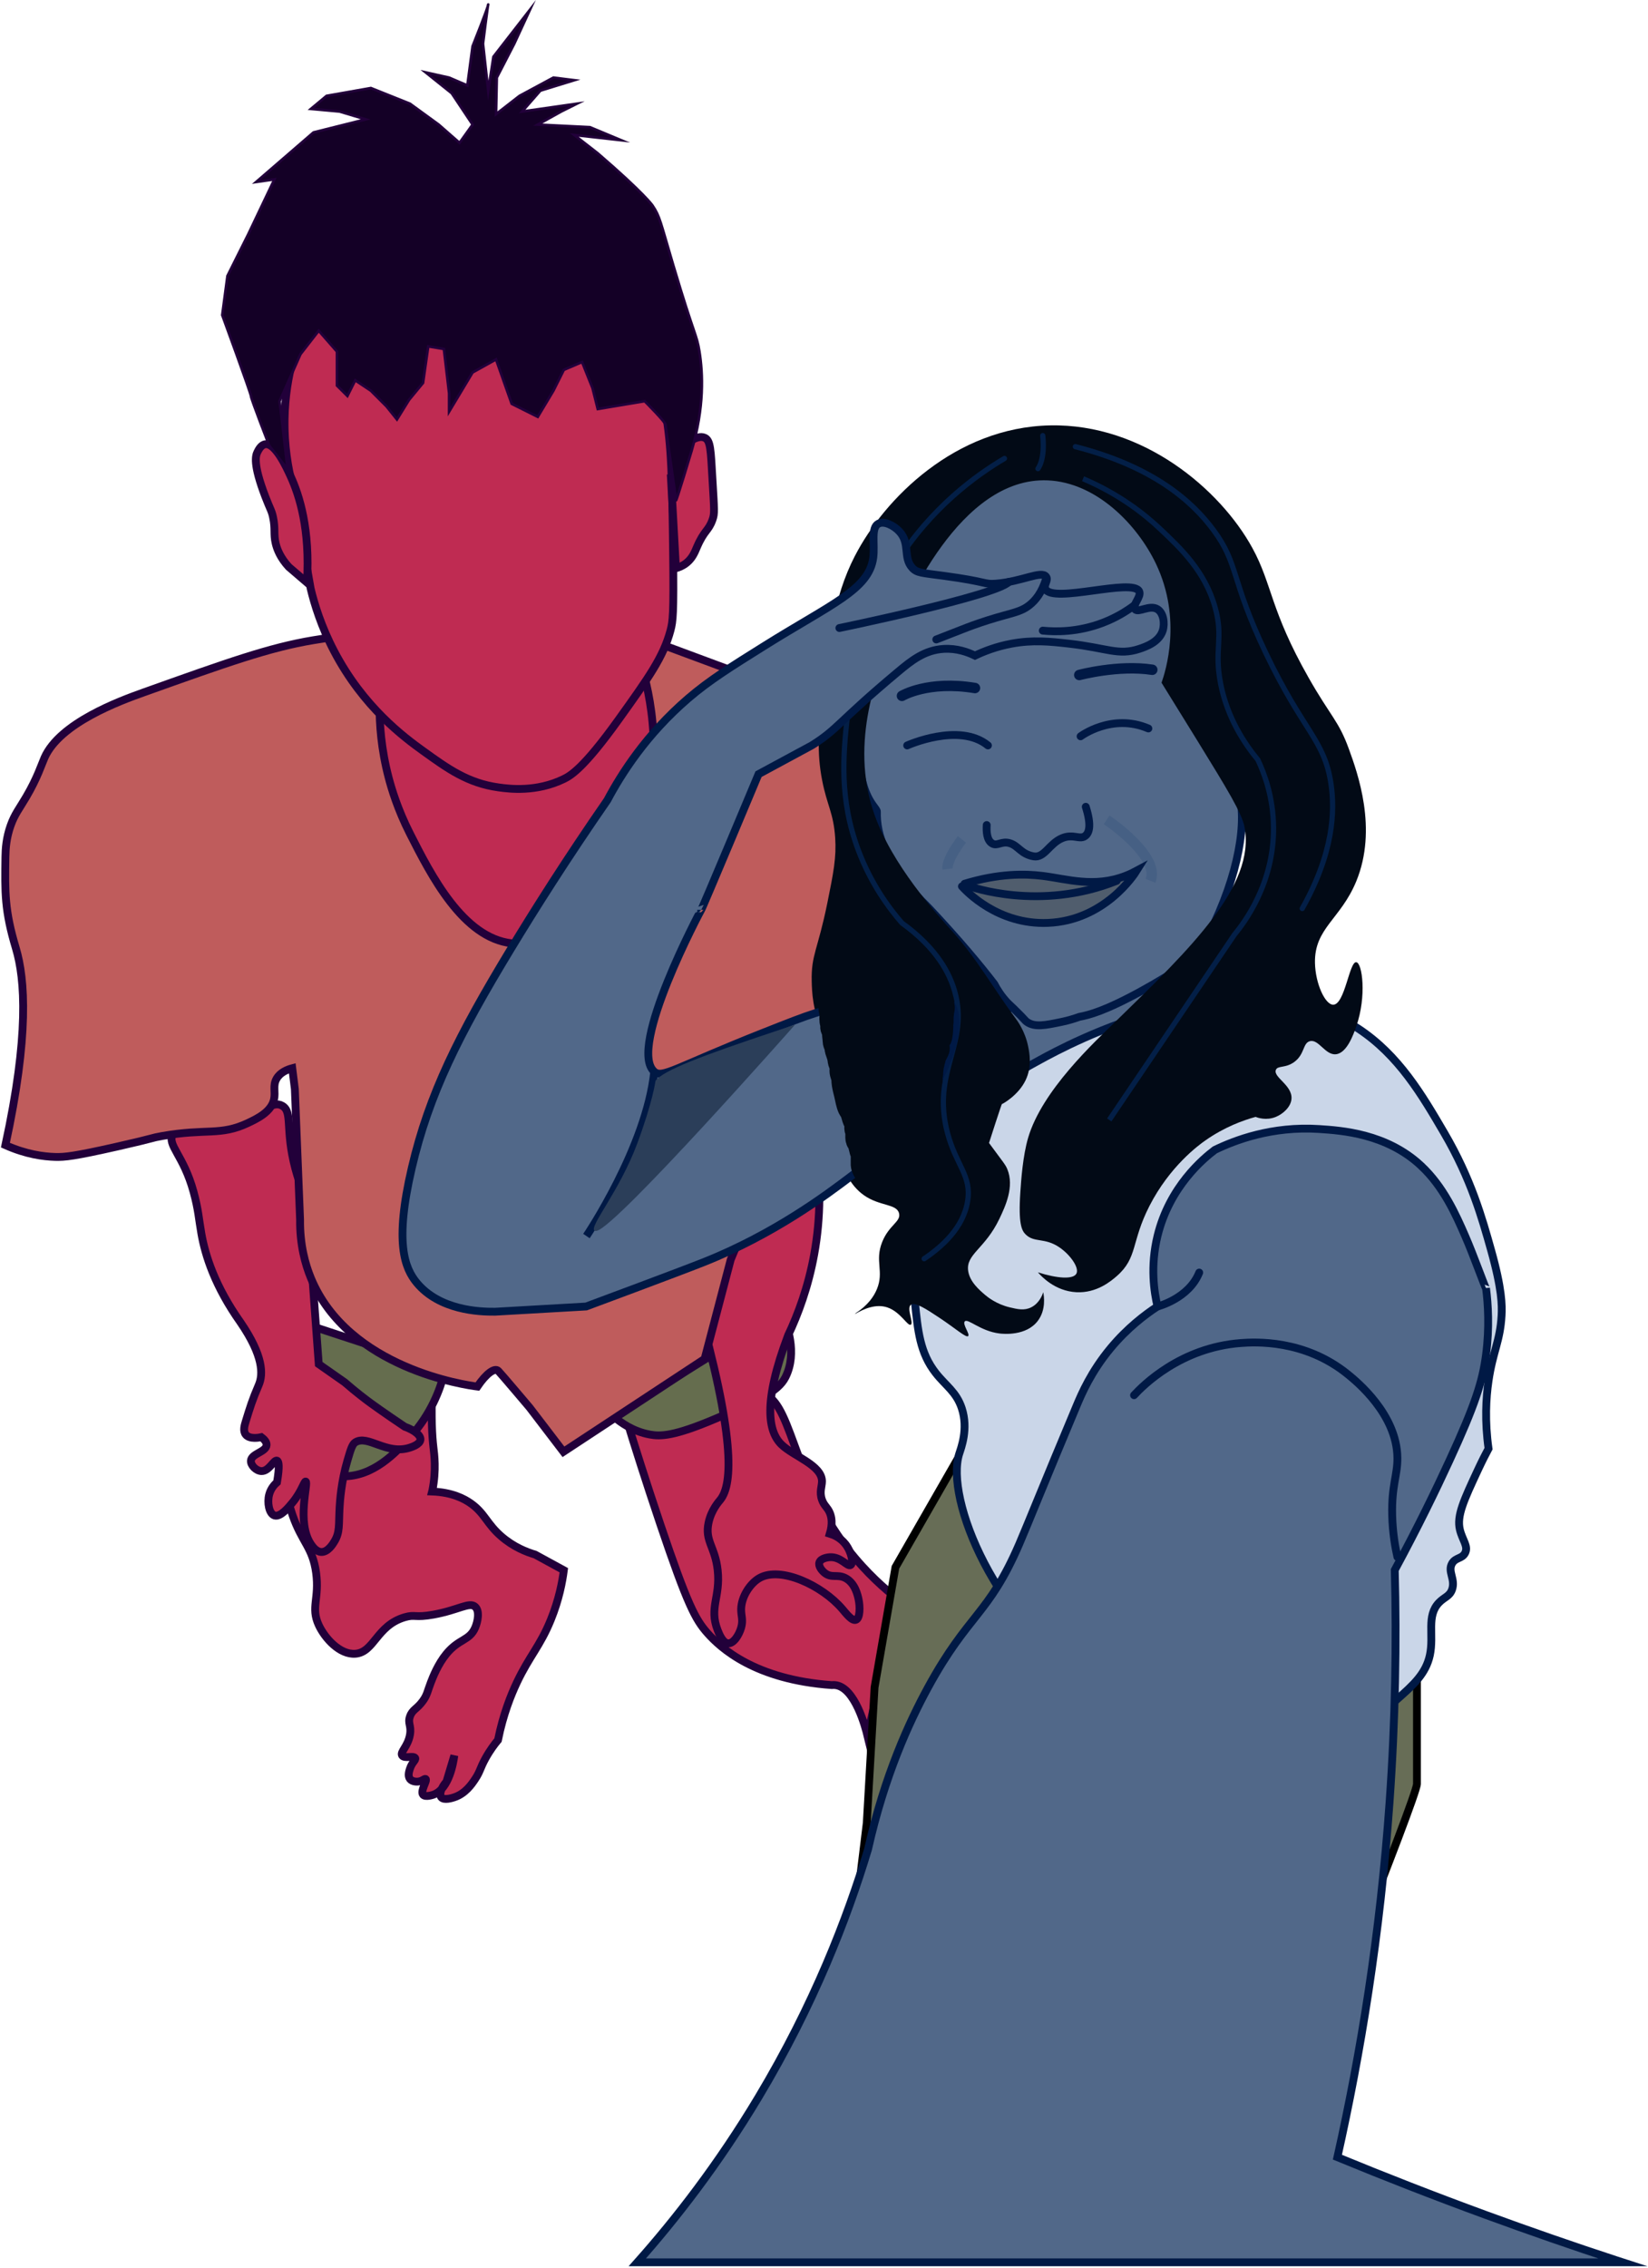 <svg width="632" height="869" viewBox="0 0 632 869" fill="none" xmlns="http://www.w3.org/2000/svg">
<path d="M165.728 532.24C165.328 543.31 165.688 550.2 166.228 554.74C166.518 557.18 167.378 563.33 165.828 571.1C165.788 571.3 165.758 571.46 165.728 571.57C173.318 571.88 177.958 574.24 180.728 576.24C185.918 579.97 186.708 583.95 192.228 588.74C196.948 592.84 201.948 594.77 205.228 595.74C210.115 598.407 213.782 600.407 216.228 601.74C215.668 606.06 214.418 612.91 211.228 620.74C207.118 630.83 203.028 634.61 198.228 644.74C195.968 649.51 192.978 656.89 190.978 666.81C189.768 668.26 187.968 670.6 186.228 673.74C184.048 677.66 184.238 678.71 182.228 681.74C180.868 683.79 178.458 687.33 174.228 688.74C173.468 688.99 170.278 690.05 169.228 688.74C168.368 687.67 169.098 685.2 171.228 682.74C172.228 679.41 173.228 676.07 174.228 672.74C173.888 675.3 172.288 685.55 166.228 687.74C166.018 687.82 163.118 688.83 162.228 687.74C161.078 686.33 163.998 682.3 163.228 681.74C162.808 681.44 161.988 682.61 160.228 682.74C159.958 682.76 158.128 682.87 157.228 681.74C156.288 680.56 156.918 678.68 157.228 677.74C158.048 675.27 159.568 674.49 159.228 673.74C158.718 672.61 155.138 674.06 154.228 672.74C153.308 671.42 156.458 669.29 157.228 664.74C157.828 661.2 156.268 660.48 157.228 657.74C158.168 655.05 159.938 654.96 162.228 651.74C163.878 649.42 163.918 648.12 165.228 644.74C166.008 642.72 167.948 637.71 171.228 633.74C176.048 627.9 180.048 628.79 182.228 623.74C183.218 621.43 184.048 617.39 182.228 615.74C180.018 613.74 175.818 617.01 166.228 618.74C158.978 620.05 159.278 618.56 155.228 619.74C144.358 622.91 143.548 633.24 136.228 633.74C130.308 634.15 124.578 627.82 122.228 622.74C119.078 615.94 122.558 612.63 121.228 602.74C119.918 593 115.868 591.16 112.228 580.74C110.208 574.97 108.138 566.06 109.228 553.74C111.588 555.34 122.868 562.64 137.228 559.74C150.728 557.02 161.718 546.34 165.728 532.24Z" fill="#BF2B52" stroke="#22003A" stroke-width="3" stroke-miterlimit="10"/>
<path d="M240.229 543.74C243.229 553.56 247.609 567.47 253.229 584.12C263.649 614.96 266.689 620.6 271.229 625.74C276.369 631.56 289.529 643.65 318.979 645.75C319.409 645.7 319.829 645.7 320.229 645.74C327.949 646.48 331.979 662.31 332.679 665.19L344.229 612.74C339.639 609.16 332.359 602.92 325.229 593.74C302.779 564.84 303.899 535.35 291.229 533.74C284.109 532.83 282.029 541.93 268.229 545.74C257.539 548.69 247.419 546.37 240.229 543.74Z" fill="#BF2B52" stroke="#22003A" stroke-width="3" stroke-miterlimit="10"/>
<path d="M121.229 508.74L146.969 517.18L170.229 526.74C168.799 532.14 165.459 541.78 157.229 550.74C151.859 556.59 143.189 566.02 131.229 565.74C119.629 565.47 108.729 556.14 103.229 542.74L121.229 508.74Z" fill="#656D4E" stroke="#22003A" stroke-width="3" stroke-miterlimit="10"/>
<path d="M235.229 542.74C238.069 545.21 242.799 548.56 249.229 549.74C253.269 550.48 258.419 550.45 274.229 543.74C290.289 536.92 298.329 533.51 301.229 527.74C305.939 518.39 301.839 507.5 299.659 502.75L235.229 542.74Z" fill="#656D4E" stroke="#22003A" stroke-width="3" stroke-miterlimit="10"/>
<path d="M66.228 434.74C64.058 438.88 70.378 442.65 74.228 456.74C76.138 463.75 76.218 467.04 77.228 472.74C78.708 481.12 82.378 492.82 92.228 506.74C101.008 519.56 100.998 526.63 99.228 530.74C96.758 536.48 95.918 539.24 94.228 544.74C93.758 546.26 93.148 548.36 94.228 549.74C95.758 551.7 99.618 550.88 100.228 550.74C101.258 551.51 102.288 552.56 102.228 553.74C102.088 556.42 96.458 557.01 96.228 559.74C96.078 561.51 98.228 563.66 100.228 563.74C103.218 563.86 105.008 559.29 106.228 559.74C106.938 560 107.278 561.88 106.228 568.05C105.418 568.75 103.868 570.3 103.228 572.74C102.408 575.86 103.188 580.05 105.228 580.74C107.508 581.51 110.658 577.66 112.228 575.74C115.728 571.46 116.638 567.59 117.228 567.74C118.408 568.04 113.588 583.32 119.228 591.74C119.818 592.62 121.238 594.67 123.228 594.74C125.758 594.82 127.678 591.66 128.228 590.74C130.408 587.14 129.868 584.44 130.228 577.74C130.358 575.38 130.838 567.88 133.228 559.74C134.448 555.58 135.058 553.5 136.228 552.74C141.028 549.63 148.228 557.72 157.228 554.74C158.058 554.47 161.038 553.48 161.228 551.74C161.418 550.08 159.028 548.12 155.228 546.74C147.168 541.35 142.238 537.75 142.238 537.75C139.828 535.99 136.518 533.45 132.638 530.1L132.238 529.75C128.908 527.42 125.568 525.08 122.238 522.75L119.238 481.75C119.588 477.57 119.728 471.22 118.238 463.75C116.798 456.5 115.278 455.48 113.238 447.75C109.248 432.6 112.368 426.15 108.238 423.75C104.538 421.6 101.218 426.32 89.238 429.75C75.258 433.75 68.438 430.56 66.238 434.75L66.228 434.74Z" fill="#BF2B52" stroke="#22003A" stroke-width="3" stroke-miterlimit="10"/>
<path d="M267.229 498.74C281.719 549.74 281.159 568.64 276.229 574.74C275.549 575.58 272.769 578.67 271.729 583.51C270.209 590.56 274.249 592.71 275.229 601.74C276.349 612.05 271.829 616.03 275.229 624.74C275.839 626.3 277.179 629.62 279.229 629.74C281.369 629.87 283.449 626.47 284.229 623.74C285.079 620.76 284.189 619.19 284.229 616.65C284.309 611.85 287.679 606.77 291.229 604.74C299.339 600.1 315.229 607.53 322.959 616.53C324.439 618.25 326.709 621.29 328.229 620.74C329.869 620.15 329.879 615.68 329.229 612.74C328.899 611.24 327.889 606.64 324.229 604.74C321.129 603.13 318.899 604.91 316.229 602.74C315.149 601.86 313.759 600.15 314.229 598.74C314.829 596.96 318.049 596.75 318.229 596.74C322.579 596.51 324.989 600.54 326.229 599.74C327.379 599 326.549 594.72 324.229 591.74C322.219 589.16 319.549 588.14 318.229 587.74C319.399 583.85 318.889 581.31 318.229 579.74C317.309 577.55 316.059 577.09 315.229 574.74C314.159 571.73 315.209 569.64 315.229 567.74C315.309 561.46 304.259 558.07 299.659 553.54C294.699 548.65 292.409 537.69 302.229 511.74C306.069 503.63 309.959 493.2 312.229 480.74C317.619 451.18 310.899 426.65 306.229 413.74L267.229 498.74Z" fill="#BF2B52" stroke="#22003A" stroke-width="3" stroke-miterlimit="10"/>
<path d="M120.078 245.35C103.308 248.14 87.228 253.88 55.078 265.35C45.898 268.62 22.978 277.03 17.078 290.35C15.958 292.88 14.348 298.08 10.078 305.35C7.418 309.89 5.648 311.95 4.078 316.35C2.388 321.1 2.128 325.25 2.078 328.35C1.868 342.11 1.768 348.99 6.078 363.35C9.678 375.35 11.168 396.91 2.078 438.83C10.068 442.39 16.698 443.21 21.078 443.35C24.808 443.46 28.398 443.12 45.078 439.35C60.028 435.97 57.688 436.12 62.078 435.35C79.218 432.33 84.438 435.37 95.078 430.35C98.748 428.62 103.998 426.06 105.078 421.35C105.748 418.44 104.508 416.07 106.078 413.35C107.478 410.93 110.148 409.87 112.078 409.35L113.078 417.35C113.748 434.02 114.408 450.68 115.078 467.35C114.968 477.03 117.068 484.51 119.218 489.74C133.538 524.54 179.108 530.86 183.078 531.35C186.508 526.28 189.738 524.01 191.078 525.35C192.078 526.35 203.078 539.35 203.078 539.35L216.078 556.35C234.128 544.48 252.178 532.61 270.218 520.74C273.548 508.07 276.888 495.41 280.218 482.74C293.168 451.61 306.118 420.48 319.078 389.35C344.958 360.75 350.508 321.61 334.078 293.35C319.778 268.75 293.908 261.13 287.078 259.35C275.748 255.15 264.428 250.94 253.098 246.74C222.958 241.82 173.028 236.53 120.078 245.35Z" fill="#BF5C5C" stroke="#22003A" stroke-width="3" stroke-miterlimit="10"/>
<path d="M145.438 269.41L145.558 270.37C145.518 277.41 146.158 287.05 149.058 298.07C150.068 301.92 152.428 310.04 157.228 319.48C165.288 335.35 177.508 359.42 196.228 361.48C217.598 363.83 235.248 336.15 238.228 331.48C257.568 301.16 249.248 266.85 246.788 257.92" fill="#BF2B52"/>
<path d="M145.438 269.41L145.558 270.37C145.518 277.41 146.158 287.05 149.058 298.07C150.068 301.92 152.428 310.04 157.228 319.48C165.288 335.35 177.508 359.42 196.228 361.48C217.598 363.83 235.248 336.15 238.228 331.48C257.568 301.16 249.248 266.85 246.788 257.92" stroke="#22003A" stroke-width="3" stroke-miterlimit="10"/>
<path d="M112.139 138.56C110.659 144.28 109.289 151.76 109.139 160.56C108.959 170.89 110.509 179.56 112.139 185.87L119.139 225.56C120.569 231.51 123.169 240.07 128.139 249.56C139.379 271.03 155.029 282.56 162.229 287.75C171.799 294.64 179.409 300.11 191.229 301.75C195.399 302.33 205.659 303.62 216.139 298.56C218.769 297.29 223.799 294.47 237.229 275.75C248.689 259.77 254.419 251.78 257.139 241.56C258.069 238.05 258.409 235.33 258.139 212.56C257.809 184.66 257.589 170.44 255.139 157.56C252.089 141.55 250.569 133.55 246.139 127.56C227.399 102.23 182.819 108.61 176.139 109.56C153.779 112.76 146.439 127.82 135.139 124.56C131.519 123.51 131.309 121.73 128.229 121.75C121.349 121.8 115.809 130.77 112.139 138.56Z" fill="#BF2B52" stroke="#22003A" stroke-width="3" stroke-miterlimit="10"/>
<path d="M111.468 182.56C109.888 179.1 105.568 169.67 101.718 170.24C100.078 170.48 99.109 172.45 98.719 173.24C98.038 174.61 96.948 177.78 101.718 190.24C103.708 195.43 104.148 195.55 104.718 198.24C105.678 202.79 104.848 204.57 105.718 208.24C106.258 210.51 107.498 213.72 110.718 217.24L117.718 223.24C118.998 202.83 114.808 189.86 111.468 182.56Z" fill="#BF2B52" stroke="#22003A" stroke-width="3" stroke-miterlimit="10"/>
<path d="M257.529 181.61C257.699 180.3 258.959 171.56 265.569 168.47C266.849 167.87 268.639 167.03 270.229 167.75C272.499 168.78 272.559 172.17 273.229 183.75C273.919 195.68 274.119 196.71 273.229 199.2C271.679 203.56 270.129 203.01 267.229 209.75C266.449 211.56 265.579 213.89 263.229 215.75C261.779 216.89 260.289 217.45 259.229 217.75C258.559 205.75 257.899 193.75 257.229 181.75" fill="#BF2B52"/>
<path d="M257.529 181.61C257.699 180.3 258.959 171.56 265.569 168.47C266.849 167.87 268.639 167.03 270.229 167.75C272.499 168.78 272.559 172.17 273.229 183.75C273.919 195.68 274.119 196.71 273.229 199.2C271.679 203.56 270.129 203.01 267.229 209.75C266.449 211.56 265.579 213.89 263.229 215.75C261.779 216.89 260.289 217.45 259.229 217.75C258.559 205.75 257.899 193.75 257.229 181.75" stroke="#22003A" stroke-width="3" stroke-miterlimit="10"/>
<path d="M110.229 179.74C110.229 178.74 107.229 153.74 107.229 153.74L115.229 135.74L122.229 126.74L129.229 134.74V147.76L133.229 151.74L136.229 145.74L142.229 149.74L148.229 155.74L152.229 160.74L156.869 153.24L162.229 146.74L164.229 132.74L170.229 133.74L172.229 150.74V157.74L181.229 142.74L190.229 137.74L196.229 154.74L206.229 159.74L212.229 149.74L216.229 141.74L223.229 138.74L227.229 148.74L229.229 156.74L247.229 153.74C247.229 153.74 255.229 161.74 255.229 162.74C255.229 163.74 259.229 190.74 259.229 191.74C259.229 192.74 265.229 172.74 265.229 172.74C270.189 155.95 269.549 143.03 268.229 134.74C267.139 127.89 266.389 129.21 258.229 101.74C253.189 84.77 253.099 83 250.229 78.74C250.229 78.74 247.149 74.16 229.229 58.74L220.229 51.74L238.229 53.74L226.229 48.74L206.229 47.74L215.229 42.74L221.229 39.74L200.229 42.74L207.229 34.74L220.229 30.74L212.229 29.74L199.229 36.74L190.229 43.74L190.519 29.74L197.229 16.74L203.229 3.74L189.229 21.74L187.229 34.74L185.229 16.74C185.229 16.74 187.229 0.74 187.229 1.74C187.229 2.74 181.229 17.74 181.229 17.74L179.229 32.74L172.229 29.74L163.229 27.74L173.229 35.74L181.229 47.74L176.229 54.74L168.229 47.74L157.229 39.74L142.229 33.74L125.229 36.74L119.229 41.74L130.229 42.74L140.229 45.74L120.229 50.74L98.228 69.74L105.229 68.74L95.228 89.74L87.228 105.74L85.228 120.74C85.228 120.74 96.228 150.74 96.228 151.74C96.228 152.74 103.229 170.74 103.229 170.74L110.229 179.74Z" fill="#140026" stroke="#22003A" stroke-miterlimit="10"/>
<path d="M366.896 559.666C359.066 573.306 351.226 586.956 343.396 600.596L335.396 646.596L332.396 698.596L314.396 846.596L497.396 802.596C497.396 802.596 543.396 688.596 543.396 683.596V640.036C484.566 613.246 425.726 586.456 366.896 559.676V559.666Z" fill="#676D56" stroke="black" stroke-width="3" stroke-miterlimit="10"/>
<path d="M385.206 386.716C385.206 386.716 392.786 409.856 392.756 410.356C392.726 410.856 436.726 391.856 436.726 391.856L442.726 375.856L385.206 386.716Z" fill="#516889" stroke="#001945" stroke-width="3" stroke-miterlimit="10"/>
<path d="M352.286 215.076C358.156 206.986 360.396 202.076 366.286 198.076C374.706 192.356 389.466 179.616 402.616 178.906C420.796 177.916 431.886 189.426 438.616 194.906C451.236 205.176 455.036 226.326 454.616 228.906C453.976 235.066 452.716 244.696 455.616 255.906C456.626 259.786 459.056 264.896 464.616 273.906C468.406 280.036 469.296 283.646 470.796 287.686C470.796 287.686 474.496 297.606 475.896 307.676C477.776 321.186 472.576 343.356 458.896 366.676C450.506 372.476 443.216 376.746 437.896 379.676C423.786 387.436 417.586 388.976 413.896 389.676C412.296 390.256 409.956 391.016 407.056 391.616C400.866 392.906 396.966 393.716 393.896 391.676C392.996 391.076 393.426 391.076 388.896 386.676C387.036 384.866 386.846 384.786 386.166 384.056C383.916 381.616 382.366 379.166 381.286 377.086C375.766 369.896 367.996 360.576 356.286 348.086C339.506 331.756 336.036 319.526 336.286 311.086C336.346 308.926 327.146 305.276 329.616 274.916C330.126 268.636 329.576 265.456 329.616 264.916C330.996 244.836 341.866 229.466 352.286 215.086V215.076Z" fill="#516889" stroke="#001945" stroke-width="3" stroke-miterlimit="10"/>
<path d="M520.846 394.146C536.426 404.376 545.356 419.626 553.846 434.146C564.186 451.816 568.406 466.896 571.846 479.146C576.006 493.966 576.066 500.216 575.846 504.146C575.296 513.976 572.486 517.926 570.846 529.146C569.866 535.826 569.376 544.576 570.846 555.146C569.886 556.936 568.446 559.706 566.846 563.146C561.346 574.946 558.596 580.846 559.846 586.146C560.806 590.216 563.216 592.546 561.846 595.146C560.646 597.416 558.206 596.776 556.846 599.146C555.056 602.276 558.266 605.186 556.846 609.146C555.896 611.786 553.926 611.976 551.846 614.146C546.896 619.296 550.016 626.506 548.346 634.286C546.806 641.426 541.936 645.756 535.846 651.146C521.096 664.226 466.386 676.276 420.846 647.146C381.206 621.786 362.456 574.156 367.846 557.146C368.546 554.936 371.436 547.616 368.846 539.696C366.786 533.406 362.676 531.036 358.846 526.146C352.806 518.426 351.986 510.156 350.806 498.326C349.956 489.796 346.706 457.146 368.076 430.086C377.796 417.776 388.556 411.766 398.846 406.146C408.986 400.606 475.416 364.336 520.846 394.146Z" fill="#CAD6E8" stroke="#001945" stroke-width="3" stroke-miterlimit="10"/>
<path d="M424.396 314.166C424.396 314.166 445.046 327.936 441.226 337.546" stroke="#466084" stroke-width="4" stroke-miterlimit="10"/>
<path d="M368.896 321.666C368.896 321.666 362.876 329.376 363.386 333.026" stroke="#466084" stroke-width="4" stroke-miterlimit="10"/>
<path d="M327.866 213.016C339.166 191.106 366.326 163.766 402.656 163.016C438.406 162.276 468.016 187.586 480.286 210.016C487.966 224.056 487.076 233.716 501.826 259.676C510.386 274.736 513.366 276.206 517.286 287.016C520.636 296.246 528.396 317.646 520.116 337.736C514.116 352.286 504.016 355.676 504.286 369.016C504.446 376.886 508.156 385.026 511.286 385.016C515.746 384.996 517.446 368.446 520.116 368.726C522.426 368.966 524.176 381.716 520.116 393.356C519.076 396.336 516.536 403.616 512.286 404.006C508.186 404.386 505.676 398.046 502.286 399.006C499.566 399.776 500.386 404.056 496.286 407.006C492.916 409.426 489.966 408.256 489.286 410.006C488.196 412.786 495.596 415.846 495.286 421.006C495.096 424.206 492.006 426.886 489.286 428.006C485.576 429.526 482.246 428.296 481.506 428.006C476.696 429.336 469.616 431.876 462.286 437.006C459.706 438.806 448.606 446.886 440.786 462.176C433.746 475.956 436.346 481.966 428.286 489.006C426.056 490.946 420.586 495.586 412.786 495.196C404.456 494.776 399.176 488.906 398.036 487.576C405.496 489.956 411.576 490.336 412.786 488.086C413.996 485.836 410.426 480.826 406.286 478.006C400.556 474.106 396.646 476.376 393.286 473.006C391.866 471.576 390.476 469.056 391.286 457.006C391.596 452.356 392.236 442.966 394.286 436.006C399.636 417.876 419.566 399.476 428.286 391.006C456.686 363.406 481.486 339.316 477.286 317.006C476.266 311.586 470.606 302.386 459.286 284.006C457.126 280.496 445.396 261.596 445.416 261.586C445.416 261.586 445.426 261.586 445.446 261.586C445.446 261.586 445.446 261.586 445.456 261.586C446.926 257.396 453.466 237.296 443.286 216.006C436.176 201.136 420.516 184.866 401.786 184.086C367.996 182.676 347.046 232.666 342.286 244.006C337.006 256.606 325.476 284.116 335.286 312.006C342.136 331.466 359.016 350.086 365.286 357.006C374.426 367.086 381.176 379.086 389.286 390.006C390.166 391.186 393.116 395.146 394.286 401.006C394.776 403.436 395.836 408.746 393.286 414.006C390.436 419.886 384.346 423.106 384.306 423.066C384.306 423.066 384.296 423.036 384.286 423.006C384.286 422.976 384.276 422.966 384.276 422.966C384.126 422.896 379.286 438.006 379.286 438.006C384.836 445.526 385.586 446.316 386.286 448.006C389.096 454.776 385.486 462.376 383.286 467.006C377.786 478.596 370.376 480.566 371.286 487.006C371.876 491.176 375.546 494.316 377.766 496.216C378.726 497.036 382.106 499.786 387.286 501.006C390.246 501.706 392.776 502.306 395.416 501.006C398.566 499.456 399.746 496.236 400.086 495.196C400.366 496.656 401.196 501.896 398.036 506.116C393.586 512.066 384.786 511.186 383.286 511.006C375.966 510.116 371.176 505.106 369.986 506.376C368.986 507.446 372.096 511.306 371.286 512.006C370.456 512.726 366.626 509.216 360.286 505.006C355.256 501.666 350.836 498.766 349.286 500.026C347.566 501.416 350.506 506.976 349.286 507.646C348.076 508.316 345.326 502.696 340.286 501.016C335.966 499.576 331.346 501.486 327.856 503.586C327.966 503.466 328.076 503.336 328.186 503.216C332.846 500.166 335.116 496.846 336.286 494.016C339.106 487.166 335.386 483.366 338.286 476.016C340.886 469.436 345.556 468.206 344.786 464.986C343.896 461.226 337.386 462.326 331.286 458.016C320.646 450.506 320.336 432.996 320.286 430.016C320.076 418.056 324.856 413.806 321.286 405.016C319.516 400.666 317.916 400.656 315.286 395.016C311.626 387.156 311.376 380.006 311.286 376.016C311.046 365.876 313.626 364.036 317.286 346.016C319.636 334.466 320.796 328.536 320.286 321.016C319.636 311.446 317.166 308.706 315.286 299.016C313.166 288.126 314.006 279.836 315.286 268.016C317.596 246.726 319.496 229.216 327.856 213.016H327.866Z" fill="#020A16"/>
<path d="M347.896 285.666C347.896 285.666 367.846 276.666 378.876 285.666" stroke="#001945" stroke-width="3" stroke-miterlimit="10" stroke-linecap="round"/>
<path d="M414.396 282.166C414.396 282.166 426.396 273.166 440.396 279.166" stroke="#001945" stroke-width="3" stroke-miterlimit="10" stroke-linecap="round"/>
<path d="M378.396 316.166C378.246 318.816 378.476 321.936 380.396 323.166C382.466 324.496 384.076 322.076 387.396 323.166C390.616 324.226 391.576 327.316 396.396 328.166C400.546 328.886 402.376 323.216 407.386 321.166C411.756 319.376 414.256 322.106 416.386 320.166C417.696 318.976 418.626 316.236 416.386 309.166" stroke="#001945" stroke-width="3" stroke-miterlimit="10" stroke-linecap="round"/>
<path d="M369.896 338.666C382.916 334.686 393.016 334.796 399.896 335.666C409.216 336.836 419.586 340.276 431.566 335.666C433.466 334.936 434.946 334.176 435.896 333.666C434.936 335.206 423.536 352.766 401.896 353.666C382.676 354.466 370.546 341.496 368.896 339.666" fill="#505D6D"/>
<path d="M369.896 338.666C382.916 334.686 393.016 334.796 399.896 335.666C409.216 336.836 419.586 340.276 431.566 335.666C433.466 334.936 434.946 334.176 435.896 333.666C434.936 335.206 423.536 352.766 401.896 353.666C382.676 354.466 370.546 341.496 368.896 339.666" stroke="#001945" stroke-width="3" stroke-miterlimit="10" stroke-linecap="round"/>
<path d="M371.896 339.666C371.896 339.666 398.646 349.436 428.266 337.546" stroke="#001945" stroke-width="3" stroke-miterlimit="10" stroke-linecap="round"/>
<path d="M345.896 266.666C345.896 266.666 355.896 260.666 373.896 263.666" stroke="#001945" stroke-width="4" stroke-linecap="round" stroke-linejoin="round"/>
<path d="M413.896 258.665C413.896 258.665 428.896 254.665 441.896 256.665" stroke="#001945" stroke-width="4" stroke-linecap="round" stroke-linejoin="round"/>
<path d="M398.046 179.596C398.046 179.596 400.886 176.186 399.886 166.926" stroke="#031F47" stroke-width="2" stroke-miterlimit="10" stroke-linecap="round"/>
<path d="M412.396 171.166C442.286 178.796 457.246 192.126 465.396 203.166C475.116 216.326 471.866 221.776 485.396 250.166C499.796 280.376 507.836 283.386 510.396 300.166C512.016 310.776 511.416 326.806 499.396 348.166" stroke="#031F47" stroke-width="2" stroke-miterlimit="10" stroke-linecap="round"/>
<path d="M415.346 183.456C429.506 189.466 439.156 197.266 444.846 202.626C452.786 210.116 462.066 218.856 465.966 232.686C469.356 244.676 465.486 248.746 468.106 262.006C470.676 275.046 477.166 284.836 482.396 291.176C484.956 296.586 488.316 305.656 488.396 317.176C488.546 338.606 477.216 353.546 473.396 358.176C457.396 381.846 441.396 405.506 425.396 429.176" stroke="#031F47" stroke-width="2" stroke-miterlimit="10"/>
<path d="M385.206 175.696C374.716 181.896 357.126 194.316 343.436 216.176C328.986 239.246 326.426 260.796 324.946 274.586C323.376 289.186 321.756 306.136 329.186 325.866C333.996 338.626 340.826 347.886 345.886 353.706C359.486 363.516 364.216 373.226 366.116 379.886C371.856 399.986 357.106 410.516 363.346 434.106C366.676 446.696 372.646 450.416 371.086 460.266C369.466 470.506 361.206 477.786 354.406 482.366" stroke="#031F47" stroke-width="2" stroke-miterlimit="10" stroke-linecap="round"/>
<path d="M544.896 446.666C553.646 454.786 558.366 465.576 561.896 473.666C565.106 481.006 569.656 493.786 569.886 493.696C569.886 493.696 569.886 493.686 569.886 493.666C570.666 499.706 571.266 508.626 569.886 519.176C568.546 529.436 565.706 538.336 555.886 559.656C550.716 570.896 543.766 585.226 534.886 601.656C535.606 629.116 535.146 658.896 532.886 690.656C529.276 741.456 521.766 787.086 512.886 826.656C531.116 834.166 550.116 841.586 569.886 848.826C586.816 855.026 603.396 860.766 619.586 866.076C620.486 866.366 621.386 866.666 622.286 866.956H244.396C259.156 850.356 275.486 829.366 290.896 803.656C312.076 768.316 324.916 735.116 332.896 708.656C339.236 680.356 348.696 659.846 355.896 646.656C371.456 618.166 379.036 619.116 390.896 591.656C393.946 584.606 400.166 568.986 412.896 538.656C414.846 534.006 418.446 525.626 425.896 516.656C432.336 508.906 439.096 503.796 443.896 500.656C442.606 495.196 441.066 485.316 443.896 473.656C448.516 454.656 461.586 443.906 465.896 440.656C473.396 437.016 487.696 431.456 505.896 432.656C514.506 433.226 531.626 434.346 544.896 446.656V446.666Z" fill="#516889" stroke="#001945" stroke-width="3" stroke-miterlimit="10"/>
<path d="M443.896 500.666C443.896 500.666 455.896 497.666 459.896 487.666L443.896 500.666Z" fill="#516889"/>
<path d="M443.896 500.666C443.896 500.666 455.896 497.666 459.896 487.666" stroke="#001945" stroke-width="3" stroke-miterlimit="10" stroke-linecap="round"/>
<path d="M434.896 534.666C438.316 530.986 452.676 516.396 475.896 514.666C481.116 514.276 500.266 513.146 516.896 526.666C520.266 529.406 535.706 541.946 535.896 558.666C535.976 565.296 533.616 569.236 533.896 580.666C534.066 587.516 535.086 593.076 535.896 596.646" stroke="#001945" stroke-width="3" stroke-miterlimit="10" stroke-linecap="round"/>
<path d="M363.896 383.666C355.936 374.486 329.036 383.036 312.616 388.256C307.676 389.826 302.746 391.776 292.896 395.666C258.996 409.076 254.026 413.416 250.896 410.666C240.516 401.576 268.886 348.646 268.896 348.656C268.896 348.656 268.896 348.656 268.896 348.666V348.676C269.096 348.776 290.896 296.666 290.896 296.666C304.263 289.472 311.056 285.806 311.276 285.666C321.366 279.406 321.246 276.776 344.456 257.386C349.406 253.256 354.516 249.106 361.896 248.666C366.966 248.366 371.196 249.926 373.896 251.246C377.106 249.716 381.886 247.786 387.896 246.666C396.106 245.146 402.736 245.846 409.986 246.666C424.736 248.336 428.816 251.326 436.896 248.666C439.406 247.836 444.496 246.076 445.896 241.666C446.786 238.836 446.176 234.896 443.896 233.466C440.896 231.586 436.546 235.006 435.256 233.466C434.026 232.006 437.796 228.706 436.896 226.666C434.566 221.346 403.566 231.466 400.896 225.666C400.156 224.046 402.166 222.406 401.196 221.026C399.416 218.496 391.906 222.896 381.896 223.666C377.206 224.026 378.996 222.966 361.896 220.666C353.496 219.536 351.686 219.576 349.896 217.666C346.156 213.666 349.226 208.316 344.896 203.666C342.756 201.366 339.086 199.536 336.896 200.666C333.876 202.226 335.556 208.456 334.896 213.666C333.326 225.986 318.766 231.446 292.896 247.666C280.686 255.316 272.136 260.586 263.896 267.666C247.866 281.436 238.346 296.446 232.896 306.666C217.356 329.096 205.006 348.646 195.896 363.666C176.036 396.416 164.536 419.196 157.896 447.666C151.246 476.176 155.166 486.006 159.896 491.666C168.556 502.026 183.526 502.746 189.896 502.666C212.586 501.366 224.776 500.666 224.776 500.666C224.776 500.666 260.056 487.576 269.896 483.666C296.966 472.916 317.136 457.716 325.836 451.146C335.316 443.996 342.736 437.376 347.896 432.506C363.746 411.946 370.646 391.456 363.896 383.676V383.666Z" fill="#516889" stroke="#001945" stroke-width="3" stroke-miterlimit="10"/>
<path d="M224.896 473.666C224.896 473.666 247.896 439.666 250.896 410.666" stroke="#001945" stroke-width="3" stroke-miterlimit="10"/>
<path d="M304.896 392.666C304.896 392.666 236.896 469.666 228.896 471.666C228.716 471.716 228.256 471.826 227.956 471.586C225.946 469.936 237.586 456.466 244.396 438.166C250.336 422.186 251.396 414.166 251.396 414.166C254.396 410.166 268.976 404.646 297.396 395.166C298.376 394.836 303.896 392.996 304.896 392.666Z" fill="#2B3E59"/>
<path d="M321.896 240.666C321.896 240.666 381.976 228.286 386.936 222.976" stroke="#001945" stroke-width="3" stroke-miterlimit="10" stroke-linecap="round"/>
<path d="M359.056 245.056C359.446 244.906 359.836 244.746 360.236 244.596C363.126 243.466 366.026 242.336 368.916 241.216C371.176 240.316 374.616 239.016 378.896 237.666C387.956 234.806 391.276 234.706 394.876 231.826C396.956 230.156 399.576 227.206 401.196 221.666" stroke="#001945" stroke-width="3" stroke-miterlimit="10" stroke-linecap="round"/>
<path d="M399.896 241.665C404.786 242.155 413.336 242.315 422.896 238.665C428.156 236.655 432.256 234.055 435.206 231.825" stroke="#001945" stroke-width="3" stroke-miterlimit="10" stroke-linecap="round"/>
<path d="M328.376 399.249C328.376 403.668 328.698 407.336 331.73 410.747" stroke="#020A16" stroke-width="10" stroke-linecap="round"/>
<path d="M333.167 409.07C333.542 404.871 331.148 402.182 329.122 398.889C329.074 398.811 328.914 398.625 328.909 398.716C328.806 400.363 329.617 402.261 330.053 403.8C331.045 407.303 331.801 410.754 332.315 414.353C332.345 414.558 332.449 415.893 332.449 415.671C332.449 412.574 331.81 409.577 331.011 406.595C329.889 402.401 328.103 398.34 327.338 394.059C327.111 392.786 326.775 390.198 327.179 393.021" stroke="#020A16" stroke-width="10" stroke-linecap="round"/>
<path d="M328.137 398.051C329.167 401.971 330.307 405.86 331.304 409.788C332.42 414.187 333.225 418.761 335.137 422.91C336.799 426.518 337.101 423.234 337.186 421.154C337.361 416.89 336.859 412.791 336.135 408.604C335.522 405.065 335.417 401.545 335.137 397.944C334.948 395.524 334.771 393.103 334.658 390.678C334.653 390.585 334.296 387.81 334.844 389.121C338.718 398.386 342.453 407.514 344.878 417.294C345.66 420.447 346.381 423.625 347.087 426.796C347.287 427.692 347.569 430.292 347.886 429.431C348.396 428.046 348.022 425.626 347.952 424.268C347.627 417.923 345.686 412.097 343.521 406.169C341.873 401.656 339.998 397.192 338.757 392.541C338.156 390.292 337.832 387.97 337.386 385.688C337.368 385.598 337.211 384.123 337.253 385.155C337.406 388.976 338.072 392.739 338.677 396.507C340.436 407.469 342.73 418.276 344.865 429.165C344.891 429.296 345.093 431.167 345.49 431.281C345.588 431.309 345.602 431.103 345.61 431.001C345.673 430.182 345.639 429.347 345.677 428.526C346.054 420.384 346.781 412.347 345.411 404.239C345.339 403.813 345.013 402.569 345.025 403.001C345.05 403.919 345.549 408.128 345.557 408.205C346.353 415.752 346.558 423.454 347.966 430.922C348.357 432.997 349.243 439.186 349.443 437.083C349.921 432.06 349.618 426.807 349.696 421.766" stroke="#020A16" stroke-width="10" stroke-linecap="round"/>
<path d="M347.779 416.496C347.09 415.117 346.39 413.743 345.717 412.357C345.515 411.941 345.433 410.732 345.144 411.093C344.72 411.623 345.144 412.45 345.144 413.129C345.144 415.706 345.149 418.284 345.198 420.861C345.301 426.315 345.517 431.739 346.236 437.15C346.395 438.351 346.532 439.555 346.688 440.756C346.797 441.599 346.81 441.368 346.662 440.903C345.07 435.915 341.33 432.104 338.73 427.675C337.905 426.269 338.868 429.472 338.89 429.564C340.036 434.512 341.767 439.236 342.589 444.27C342.875 446.02 343.228 447.823 343.228 449.606C343.228 451.172 343.228 446.474 343.228 444.908C343.228 440.925 342.826 437.638 341.232 433.969C340.82 433.022 340.397 432.08 339.981 431.135C339.876 430.897 339.695 430.174 339.648 430.429C339.068 433.618 340.129 437.588 340.593 440.703C341.203 444.791 341.3 448.965 342.017 453.026C342.147 453.761 342.043 455.903 342.376 455.236C342.516 454.955 342.118 454.072 342.057 453.918C341.184 451.712 339.949 449.631 338.677 447.637C336.787 444.674 334.192 442.485 332.129 439.705C332.048 439.596 331.341 438.268 331.304 438.454C331.062 439.666 331.753 441.508 332.023 442.686C332.248 443.672 332.409 445.023 332.928 445.907C333.336 446.603 333.072 447.481 333.22 448.355C333.32 448.943 333.609 449.456 333.646 450.059C333.663 450.33 333.552 449.386 333.287 449.327C332.467 449.145 332.581 449.302 332.076 448.581C331.736 448.095 331.274 446.992 331.251 446.386C331.181 444.574 331.47 442.531 330.892 440.796C330.26 438.903 330.293 436.545 330.293 434.555C330.293 432.782 330.267 431.06 330.053 429.298C329.799 427.205 330.009 425.097 329.76 423.017C329.254 418.773 328.9 414.503 328.855 410.214C328.836 408.399 328.923 406.573 328.855 404.758C328.821 403.841 328.245 403.151 327.95 402.309C327.476 400.955 327.06 399.568 326.686 398.184C325.929 395.384 325.023 392.7 325.023 389.773C325.023 388.425 325.023 387.076 325.023 385.728C325.023 383.719 326.228 382.633 326.886 380.857C327.096 380.29 327.612 379.983 328.057 380.724C329.461 383.064 328.855 386.399 328.855 389.015C328.855 390.019 328.907 389.527 329.401 388.868C330.665 387.183 331.664 385.299 332.994 383.665C333.229 383.376 333.968 382.35 334.471 382.494C334.637 382.541 334.588 382.753 334.604 382.88C334.859 384.822 335.618 386.738 336.175 388.602C337.457 392.897 338.749 397.119 340.513 401.245C340.653 401.572 340.982 403.336 341.365 402.336C342.334 399.802 342.208 396.878 342.376 394.218C342.641 390.036 342.815 386.009 342.163 381.842C341.91 380.222 340.99 375.39 341.312 376.998C342.104 380.959 343.789 384.74 345.357 388.443C346.908 392.102 348.707 395.642 350.308 399.275C351.077 401.021 350.578 395.452 350.401 393.553C350.16 390.965 349.825 388.365 349.709 385.768C349.697 385.495 349.696 383.542 349.696 384.956C349.696 389.699 349.272 403.921 349.47 399.182C349.76 392.207 349.696 385.228 349.696 378.249C349.696 378.056 349.835 376.122 349.922 377.25C350.032 378.686 349.935 380.164 349.935 381.602C349.935 382.822 349.18 385.45 350.893 385.355C352.702 385.255 353.603 381.977 354.247 380.671C354.508 380.141 354.797 378.108 355.445 379.366C355.744 379.948 355.684 380.53 355.684 381.163C355.684 381.549 356.073 381.743 356.177 382.108C356.352 382.722 356.423 383.294 356.403 384.024C356.361 385.571 355.396 386.95 354.886 388.363C353.942 390.976 353.839 394.292 353.755 397.039C353.621 401.4 352.833 405.88 352.091 410.148C351.845 411.561 351.078 412.933 350.428 414.194C350.096 414.835 350.038 415.456 349.816 416.123C349.462 417.183 349.98 415.184 350.042 415.005C351.089 411.955 352.25 408.806 352.863 405.636C352.888 405.507 353.283 404.619 353.289 404.785C353.339 406.141 353.144 407.483 352.93 408.817C352.459 411.746 351.612 414.565 351.612 417.507C351.612 418.616 351.484 419.801 351.798 420.861C352.024 421.621 352.183 421.66 352.703 422.245C353.061 422.647 352.683 423.344 353.049 423.802C353.608 424.5 353.89 420.712 353.715 420.142C353.299 418.791 353.701 417.455 353.994 416.137C354.49 413.906 355.138 411.769 355.205 409.416C355.247 407.94 355.684 406.468 355.684 404.998C355.684 403.828 355.71 401.838 356.283 400.806C357.656 398.335 357.601 394.576 357.601 391.823C357.601 390.703 358.08 389.778 358.08 388.709C358.08 388.175 357.742 385.799 358.133 385.408C358.644 384.897 360.258 387.249 358.665 385.701C357.509 384.577 355.936 383.97 354.779 382.773C354.069 382.039 352.343 380.665 352.078 379.739C351.776 378.682 350.406 377.202 349.603 376.399C348.589 375.385 347.466 374.469 346.103 373.977C344.8 373.506 343.314 372.18 341.911 372.18C339.252 372.18 336.591 372.083 333.939 371.887C331.976 371.742 330.324 371.474 328.509 372.42C326.656 373.386 326.072 375.12 324.969 376.731C324.019 378.121 323.075 379.734 321.403 380.418C321.015 380.576 320.248 380.383 319.979 380.697C319.749 380.966 319.447 381.314 319.154 381.509C318.634 381.856 318.315 382.086 318.315 382.72C318.315 383.585 318.599 384.68 318.781 385.501C318.924 386.145 318.84 386.771 319.021 387.404C319.122 387.757 319.274 388.494 319.274 388.828C319.274 389.868 319.077 391.104 319.46 392.062C319.735 392.749 319.37 393.524 319.699 394.218C319.929 394.702 320.232 395.361 320.232 395.895C320.232 396.942 320.471 397.896 320.471 398.903C320.471 399.498 320.782 400.286 321.07 400.806C321.322 401.259 321.153 401.875 321.31 402.376C321.754 403.796 322.272 404.822 322.388 406.382C322.432 406.98 322.873 407.796 323.053 408.405C323.228 408.996 323.106 409.777 323.106 410.387C323.106 411.534 323.825 412.61 323.825 413.621C323.825 416.085 324.803 418.73 325.249 421.18C325.397 421.994 326.033 424.715 326.699 425.173C326.948 425.343 327.361 426.696 327.471 427.036C327.779 427.986 327.944 428.957 328.483 429.804C329.154 430.859 328.498 432.08 328.975 433.131C329.495 434.275 328.79 436.357 329.574 437.336C330.214 438.136 330.507 440.063 330.785 441.036C330.915 441.491 331.288 441.8 331.597 442.154C332.128 442.76 332.035 443.804 333.167 443.804" stroke="#020A16" stroke-width="10" stroke-linecap="round"/>
<path d="M361.166 386.086C361.166 386.603 361.017 387.104 360.933 387.613C360.592 389.682 360.711 391.794 360.493 393.878C360.405 394.725 360.29 395.569 360.209 396.418C360.171 396.805 360.073 397.225 360.073 397.615C360.073 397.924 360.237 397.018 360.296 396.715C360.519 395.58 360.539 394.459 360.584 393.308" stroke="#020A16" stroke-width="10" stroke-linecap="round"/>
<path d="M360.642 391.736C360.626 390.842 360.566 389.974 360.422 389.092C360.394 388.918 360.395 389.005 360.351 389.115" stroke="#020A16" stroke-width="10" stroke-linecap="round"/>
<path d="M360.293 389.231C359.791 390.777 359.444 392.343 359.128 393.936C358.838 395.394 358.493 396.833 358.15 398.279C357.968 399.049 357.687 399.866 357.62 400.66C357.57 401.248 357.662 401.806 357.484 402.381C357.188 403.335 357.389 404.389 357.267 405.362C357.252 405.486 357.264 405.618 357.264 405.743C357.264 405.833 357.723 405.157 357.775 405.061C357.912 404.806 357.961 404.398 358.15 404.187C358.288 404.033 358.433 403.783 358.51 403.588C358.73 403.026 359.244 402.32 359.244 401.695" stroke="#020A16" stroke-width="10" stroke-linecap="round"/>
<path d="M358.196 376.534C358.509 376.971 358.662 377.459 358.911 377.926C359.163 378.398 359.381 378.857 359.522 379.375C359.63 379.768 359.754 380.214 359.768 380.624C359.778 380.907 359.73 381.2 359.827 381.472C359.931 381.764 359.829 382.065 359.898 382.358C360.095 383.197 359.943 384.234 359.943 385.096C359.943 385.453 359.97 385.806 359.885 386.148C359.838 386.334 359.722 386.899 359.775 386.714C359.842 386.478 360.009 386.267 360.105 386.041C360.191 385.836 360.208 385.624 360.267 385.413C360.411 384.898 360.567 384.526 360.813 384.073C361.004 383.724 360.933 384.485 360.933 384.627C360.933 384.803 360.933 384.978 360.933 385.154" stroke="#020A16" stroke-width="10" stroke-linecap="round"/>
<path d="M357.669 404.345C357.669 405.184 357.719 405.972 357.411 406.766C357.308 407.031 357.307 407.336 357.223 407.612C357.133 407.908 356.929 408.212 356.929 408.523C356.929 409.387 356.717 410.252 356.717 411.115C356.717 411.82 356.506 412.506 356.506 413.207C356.506 413.9 356.405 414.486 356.188 415.135" stroke="#020A16" stroke-width="10" stroke-linecap="round"/>
</svg>
